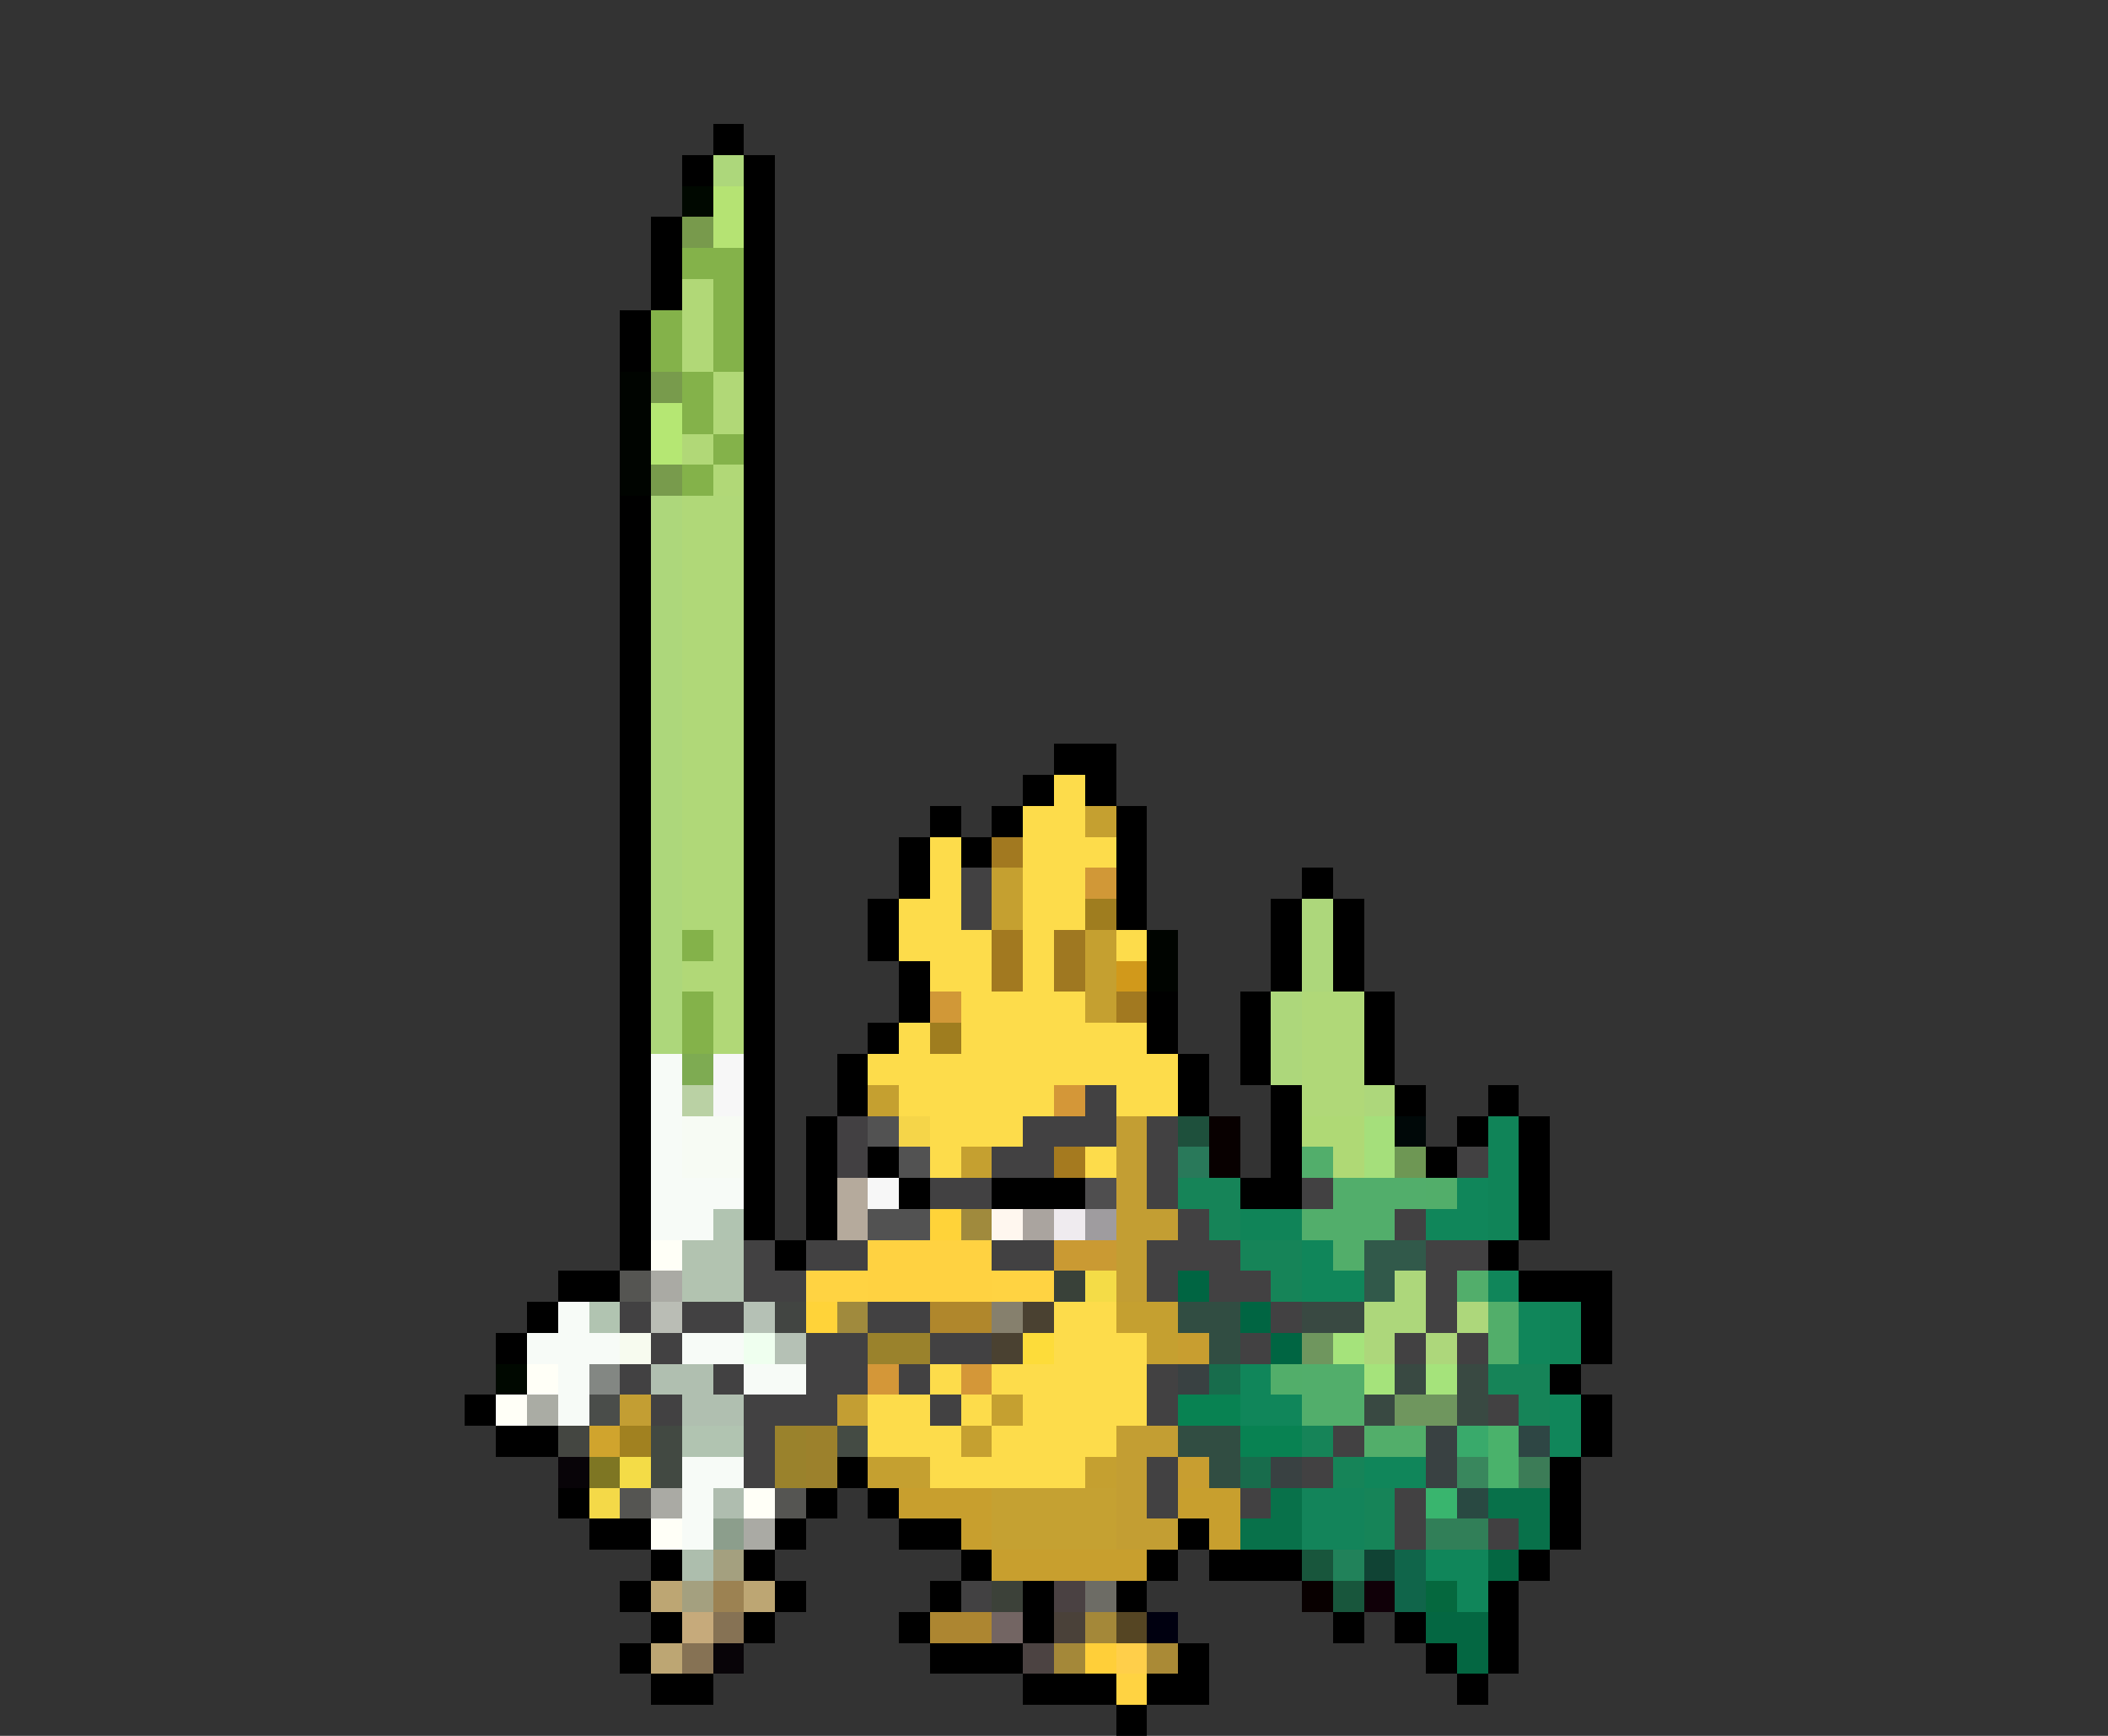 <svg xmlns="http://www.w3.org/2000/svg" viewBox="0 -0.5 68 56" shape-rendering="crispEdges">
<rect x="0" y="-0.5" width="68" height="56" fill="#333333" stroke="none"/>
<path stroke="#000000" d="M23 4h1M22 5h1M24 5h1M24 6h1M21 7h1M24 7h1M21 8h1M24 8h1M21 9h1M24 9h1M20 10h1M24 10h1M20 11h1M24 11h1M24 12h1M24 13h1M24 14h1M24 15h1M20 16h1M24 16h1M20 17h1M24 17h1M20 18h1M24 18h1M20 19h1M24 19h1M20 20h1M24 20h1M20 21h1M24 21h1M20 22h1M24 22h1M20 23h1M24 23h1M20 24h1M24 24h1M34 24h2M20 25h1M24 25h1M33 25h1M35 25h1M20 26h1M24 26h1M30 26h1M32 26h1M36 26h1M20 27h1M24 27h1M29 27h1M31 27h1M36 27h1M20 28h1M24 28h1M29 28h1M36 28h1M42 28h1M20 29h1M24 29h1M28 29h1M36 29h1M41 29h1M43 29h1M20 30h1M24 30h1M28 30h1M41 30h1M43 30h1M20 31h1M24 31h1M29 31h1M41 31h1M43 31h1M20 32h1M24 32h1M29 32h1M37 32h1M40 32h1M44 32h1M20 33h1M24 33h1M28 33h1M37 33h1M40 33h1M44 33h1M20 34h1M24 34h1M27 34h1M38 34h1M40 34h1M44 34h1M20 35h1M24 35h1M27 35h1M38 35h1M41 35h1M45 35h1M48 35h1M20 36h1M24 36h1M26 36h1M41 36h1M47 36h1M49 36h1M20 37h1M24 37h1M26 37h1M28 37h1M41 37h1M46 37h1M49 37h1M20 38h1M24 38h1M26 38h1M29 38h1M32 38h3M40 38h2M49 38h1M20 39h1M24 39h1M26 39h1M49 39h1M20 40h1M25 40h1M48 40h1M18 41h2M49 41h3M17 42h1M51 42h1M16 43h1M51 43h1M50 44h1M15 45h1M51 45h1M16 46h2M51 46h1M27 47h1M50 47h1M18 48h1M26 48h1M28 48h1M50 48h1M19 49h2M25 49h1M29 49h2M38 49h1M50 49h1M21 50h1M24 50h1M31 50h1M37 50h1M39 50h3M49 50h1M20 51h1M25 51h1M30 51h1M33 51h1M36 51h1M48 51h1M21 52h1M24 52h1M29 52h1M33 52h1M43 52h1M45 52h1M48 52h1M20 53h1M30 53h3M38 53h1M46 53h1M48 53h1M21 54h2M33 54h3M37 54h2M47 54h1M36 55h1" />
<path stroke="#add77b" d="M23 5h1M21 16h1M21 17h1M21 18h1M21 19h1M21 20h1M21 21h1M21 22h1M21 23h1M21 24h1M21 25h1M21 26h1M21 27h1M21 28h1M21 29h1M42 29h1M21 30h1M42 30h1M21 31h1M42 31h1M21 32h1M41 32h1M21 33h1M41 33h1M41 34h1M44 35h1M45 41h1M44 42h2M47 42h1M44 43h1M46 43h1" />
<path stroke="#000800" d="M22 6h1M16 44h1" />
<path stroke="#b5e373" d="M23 6h1M23 7h1" />
<path stroke="#789a4c" d="M22 7h1" />
<path stroke="#84b24a" d="M22 8h2M23 9h1M21 10h1M23 10h1M21 11h1M23 11h1M22 12h1M22 13h1M23 14h1M22 15h1M22 30h1M22 32h1M22 33h1" />
<path stroke="#b1d877" d="M22 9h1M22 10h1M22 11h1M23 12h1M23 13h1M22 14h1M23 15h1M23 30h1M22 31h2M23 32h1M23 33h1" />
<path stroke="#000400" d="M20 12h1M20 13h1M20 14h1M20 15h1M37 30h1M37 31h1" />
<path stroke="#789b4c" d="M21 12h1M21 15h1" />
<path stroke="#b5e773" d="M21 13h1M21 14h1" />
<path stroke="#b0d878" d="M22 16h2M22 17h2M22 18h2M22 19h2M22 20h2M22 21h2M22 22h2M22 23h2M22 24h2M22 25h2M22 26h2M22 27h2M22 28h2M22 29h2M42 32h2M42 33h2M42 34h2M42 35h2" />
<path stroke="#fddc4b" d="M34 25h1M33 26h2M30 27h1M33 27h3M30 28h1M33 28h2M29 29h2M33 29h2M29 30h3M33 30h1M36 30h1M30 31h2M33 31h1M31 32h4M29 33h1M31 33h6M28 34h10M29 35h5M36 35h2M30 36h3M30 37h1M35 37h1M34 42h2M34 43h3M30 44h1M32 44h5M28 45h2M31 45h1M33 45h4M28 46h3M32 46h4M30 47h5" />
<path stroke="#c5a030" d="M35 26h1M32 28h1M32 29h1M35 30h1M35 31h1M35 32h1M28 35h1M31 37h1M36 42h2M37 43h1M32 45h1M31 46h1M28 47h2M35 47h1" />
<path stroke="#a27920" d="M32 27h1M32 30h1M32 31h1M36 32h1" />
<path stroke="#424142" d="M31 28h1M31 29h1M35 35h1M33 36h3M37 36h1M32 37h2M37 37h1M47 37h1M30 38h2M37 38h1M42 38h1M38 39h1M45 39h1M24 40h1M26 40h2M32 40h2M37 40h3M46 40h2M24 41h2M37 41h1M39 41h2M46 41h1M20 42h1M22 42h2M28 42h2M41 42h1M46 42h1M21 43h1M26 43h2M30 43h2M40 43h1M45 43h1M47 43h1M20 44h1M23 44h1M26 44h2M29 44h1M37 44h1M21 45h1M24 45h3M30 45h1M37 45h1M48 45h1M24 46h1M43 46h1M24 47h1M37 47h1M42 47h1M37 48h1M40 48h1M45 48h1M45 49h1M31 51h1" />
<path stroke="#d19837" d="M35 28h1M30 32h1" />
<path stroke="#9f7d1f" d="M35 29h1M30 33h1" />
<path stroke="#9f7821" d="M34 30h1M34 31h1" />
<path stroke="#d1991b" d="M36 31h1" />
<path stroke="#f7fbf7" d="M21 34h1M21 35h1M21 36h1M21 37h1M21 38h3M21 39h2M18 42h1M17 43h3M22 43h2M18 44h1M24 44h2M18 45h1M22 47h2M22 48h1M22 49h1" />
<path stroke="#7eab52" d="M22 34h1" />
<path stroke="#f7f7f7" d="M23 34h1M23 35h1M28 38h1" />
<path stroke="#bad1a4" d="M22 35h1" />
<path stroke="#d49738" d="M34 35h1M28 44h1M31 44h1" />
<path stroke="#f7fbf4" d="M22 36h2M22 37h2" />
<path stroke="#424042" d="M27 36h1M27 37h1" />
<path stroke="#525252" d="M28 36h1M29 37h1M28 39h2" />
<path stroke="#f5d549" d="M29 36h1" />
<path stroke="#c39e33" d="M36 36h1M36 37h1M36 38h1M36 39h2M36 40h1M36 41h1M20 45h1M27 45h1M36 46h2M36 47h1M36 48h1M36 49h2" />
<path stroke="#1e503c" d="M38 36h1" />
<path stroke="#080000" d="M39 36h1M39 37h1M42 51h1" />
<path stroke="#afd975" d="M42 36h2M43 37h1" />
<path stroke="#a5df7b" d="M44 36h1M44 37h1" />
<path stroke="#000808" d="M45 36h1" />
<path stroke="#108458" d="M48 36h1M48 37h1M48 38h1M40 39h2M48 39h1M50 42h1M50 43h1" />
<path stroke="#a57a1f" d="M34 37h1" />
<path stroke="#29795a" d="M38 37h1" />
<path stroke="#52ae6b" d="M42 37h1M43 38h3M42 39h3M47 41h1M42 44h2M42 45h2" />
<path stroke="#6e9754" d="M45 37h1" />
<path stroke="#b5aa9c" d="M27 38h1M27 39h1" />
<path stroke="#4f4e4f" d="M35 38h1" />
<path stroke="#168458" d="M38 38h2M39 39h1M40 40h2M41 41h1M48 44h2M49 45h1M42 46h1M43 47h1M44 48h1M44 49h1" />
<path stroke="#52ae6a" d="M46 38h1M43 40h1M48 42h1M48 43h1M41 44h1M44 46h2" />
<path stroke="#10865a" d="M47 38h1M46 39h2M42 40h1M42 41h2M48 41h1M49 42h1M49 43h1M40 44h1M40 45h2M50 45h1M50 46h1M44 47h2M46 50h2M47 51h1" />
<path stroke="#b1c4b1" d="M23 39h1M19 42h1M22 46h2" />
<path stroke="#ffd339" d="M30 39h1M26 42h1" />
<path stroke="#a08a3d" d="M31 39h1M27 42h1" />
<path stroke="#fff7ef" d="M32 39h1" />
<path stroke="#aaa49f" d="M33 39h1" />
<path stroke="#efebef" d="M34 39h1" />
<path stroke="#9f9c9f" d="M35 39h1" />
<path stroke="#fffff7" d="M21 40h1M17 44h1M16 45h1M24 48h1M21 49h1" />
<path stroke="#b2c3b0" d="M22 40h2M22 41h2" />
<path stroke="#ffd241" d="M28 40h4M28 41h4" />
<path stroke="#ca9a33" d="M34 40h2" />
<path stroke="#31594a" d="M44 40h2M44 41h1" />
<path stroke="#555552" d="M20 41h1M20 48h1M25 48h1" />
<path stroke="#aaaaa4" d="M21 41h1M21 48h1M24 49h1" />
<path stroke="#ffd342" d="M26 41h2M32 41h2M36 54h1" />
<path stroke="#394139" d="M34 41h1" />
<path stroke="#f4dc47" d="M35 41h1M20 47h1" />
<path stroke="#006542" d="M38 41h1M40 42h1M41 43h1" />
<path stroke="#babdb5" d="M21 42h1" />
<path stroke="#b5c1b5" d="M24 42h1M25 43h1" />
<path stroke="#424542" d="M25 42h1" />
<path stroke="#b0872c" d="M30 42h2" />
<path stroke="#86806d" d="M32 42h1" />
<path stroke="#4a4131" d="M33 42h1M32 43h1" />
<path stroke="#314d42" d="M38 42h2M39 43h1M38 46h2M39 47h1" />
<path stroke="#394942" d="M42 42h2M45 44h1M47 44h1M44 45h1M47 45h1" />
<path stroke="#f7fbef" d="M20 43h1" />
<path stroke="#efffef" d="M24 43h1" />
<path stroke="#9a822c" d="M28 43h2M25 46h1M25 47h1" />
<path stroke="#fddc3a" d="M33 43h1" />
<path stroke="#c89e30" d="M38 43h1M38 47h1" />
<path stroke="#6f965e" d="M42 43h1M45 45h2" />
<path stroke="#a5e37b" d="M43 43h1M44 44h1M46 44h1" />
<path stroke="#838783" d="M19 44h1" />
<path stroke="#b0bfb0" d="M21 44h2M22 45h2" />
<path stroke="#394142" d="M38 44h1M46 46h1M41 47h1M46 47h1" />
<path stroke="#186c4c" d="M39 44h1M40 47h1" />
<path stroke="#aaaca4" d="M17 45h1" />
<path stroke="#4a4d4a" d="M19 45h1" />
<path stroke="#088252" d="M38 45h2M40 46h2" />
<path stroke="#444641" d="M18 46h1" />
<path stroke="#d0a42d" d="M19 46h1" />
<path stroke="#a18120" d="M20 46h1" />
<path stroke="#424942" d="M21 46h1M21 47h1" />
<path stroke="#9c812c" d="M26 46h1M26 47h1" />
<path stroke="#444b44" d="M27 46h1" />
<path stroke="#39aa6b" d="M47 46h1" />
<path stroke="#4ab26b" d="M48 46h1M48 47h1" />
<path stroke="#2e4644" d="M49 46h1" />
<path stroke="#080408" d="M18 47h1M23 53h1" />
<path stroke="#7e7623" d="M19 47h1" />
<path stroke="#39875d" d="M47 47h1" />
<path stroke="#3c7c57" d="M49 47h1" />
<path stroke="#f4d948" d="M19 48h1" />
<path stroke="#afbdaf" d="M23 48h1" />
<path stroke="#c89f2e" d="M29 48h3M38 48h2M31 49h1M39 49h1M32 50h5" />
<path stroke="#c5a132" d="M32 48h4M32 49h4" />
<path stroke="#08714a" d="M41 48h1M48 48h2M40 49h2M49 49h1" />
<path stroke="#13845a" d="M42 48h2M42 49h2" />
<path stroke="#39b56e" d="M46 48h1" />
<path stroke="#294942" d="M47 48h1" />
<path stroke="#8c9e8c" d="M23 49h1" />
<path stroke="#317f58" d="M46 49h2" />
<path stroke="#414041" d="M48 49h1" />
<path stroke="#adbead" d="M22 50h1" />
<path stroke="#a4a07f" d="M23 50h1M22 51h1" />
<path stroke="#18563c" d="M42 50h1M43 51h1" />
<path stroke="#21825a" d="M43 50h1" />
<path stroke="#104334" d="M44 50h1" />
<path stroke="#10654a" d="M45 50h1M45 51h1" />
<path stroke="#046742" d="M48 50h1M46 52h2M47 53h1" />
<path stroke="#bda673" d="M21 51h1M24 51h1M21 53h1" />
<path stroke="#9c8252" d="M23 51h1" />
<path stroke="#3c4139" d="M32 51h1" />
<path stroke="#4a4142" d="M34 51h1" />
<path stroke="#6d6c65" d="M35 51h1" />
<path stroke="#100008" d="M44 51h1" />
<path stroke="#05683e" d="M46 51h1" />
<path stroke="#c6aa7b" d="M22 52h1" />
<path stroke="#867254" d="M23 52h1M22 53h1" />
<path stroke="#ad8631" d="M30 52h2" />
<path stroke="#736563" d="M32 52h1" />
<path stroke="#4a4139" d="M34 52h1" />
<path stroke="#a48839" d="M35 52h1M34 53h1" />
<path stroke="#554523" d="M36 52h1" />
<path stroke="#000010" d="M37 52h1" />
<path stroke="#4c4342" d="M33 53h1" />
<path stroke="#ffcf39" d="M35 53h1" />
<path stroke="#ffcf4a" d="M36 53h1" />
<path stroke="#aa8a36" d="M37 53h1" />
</svg>